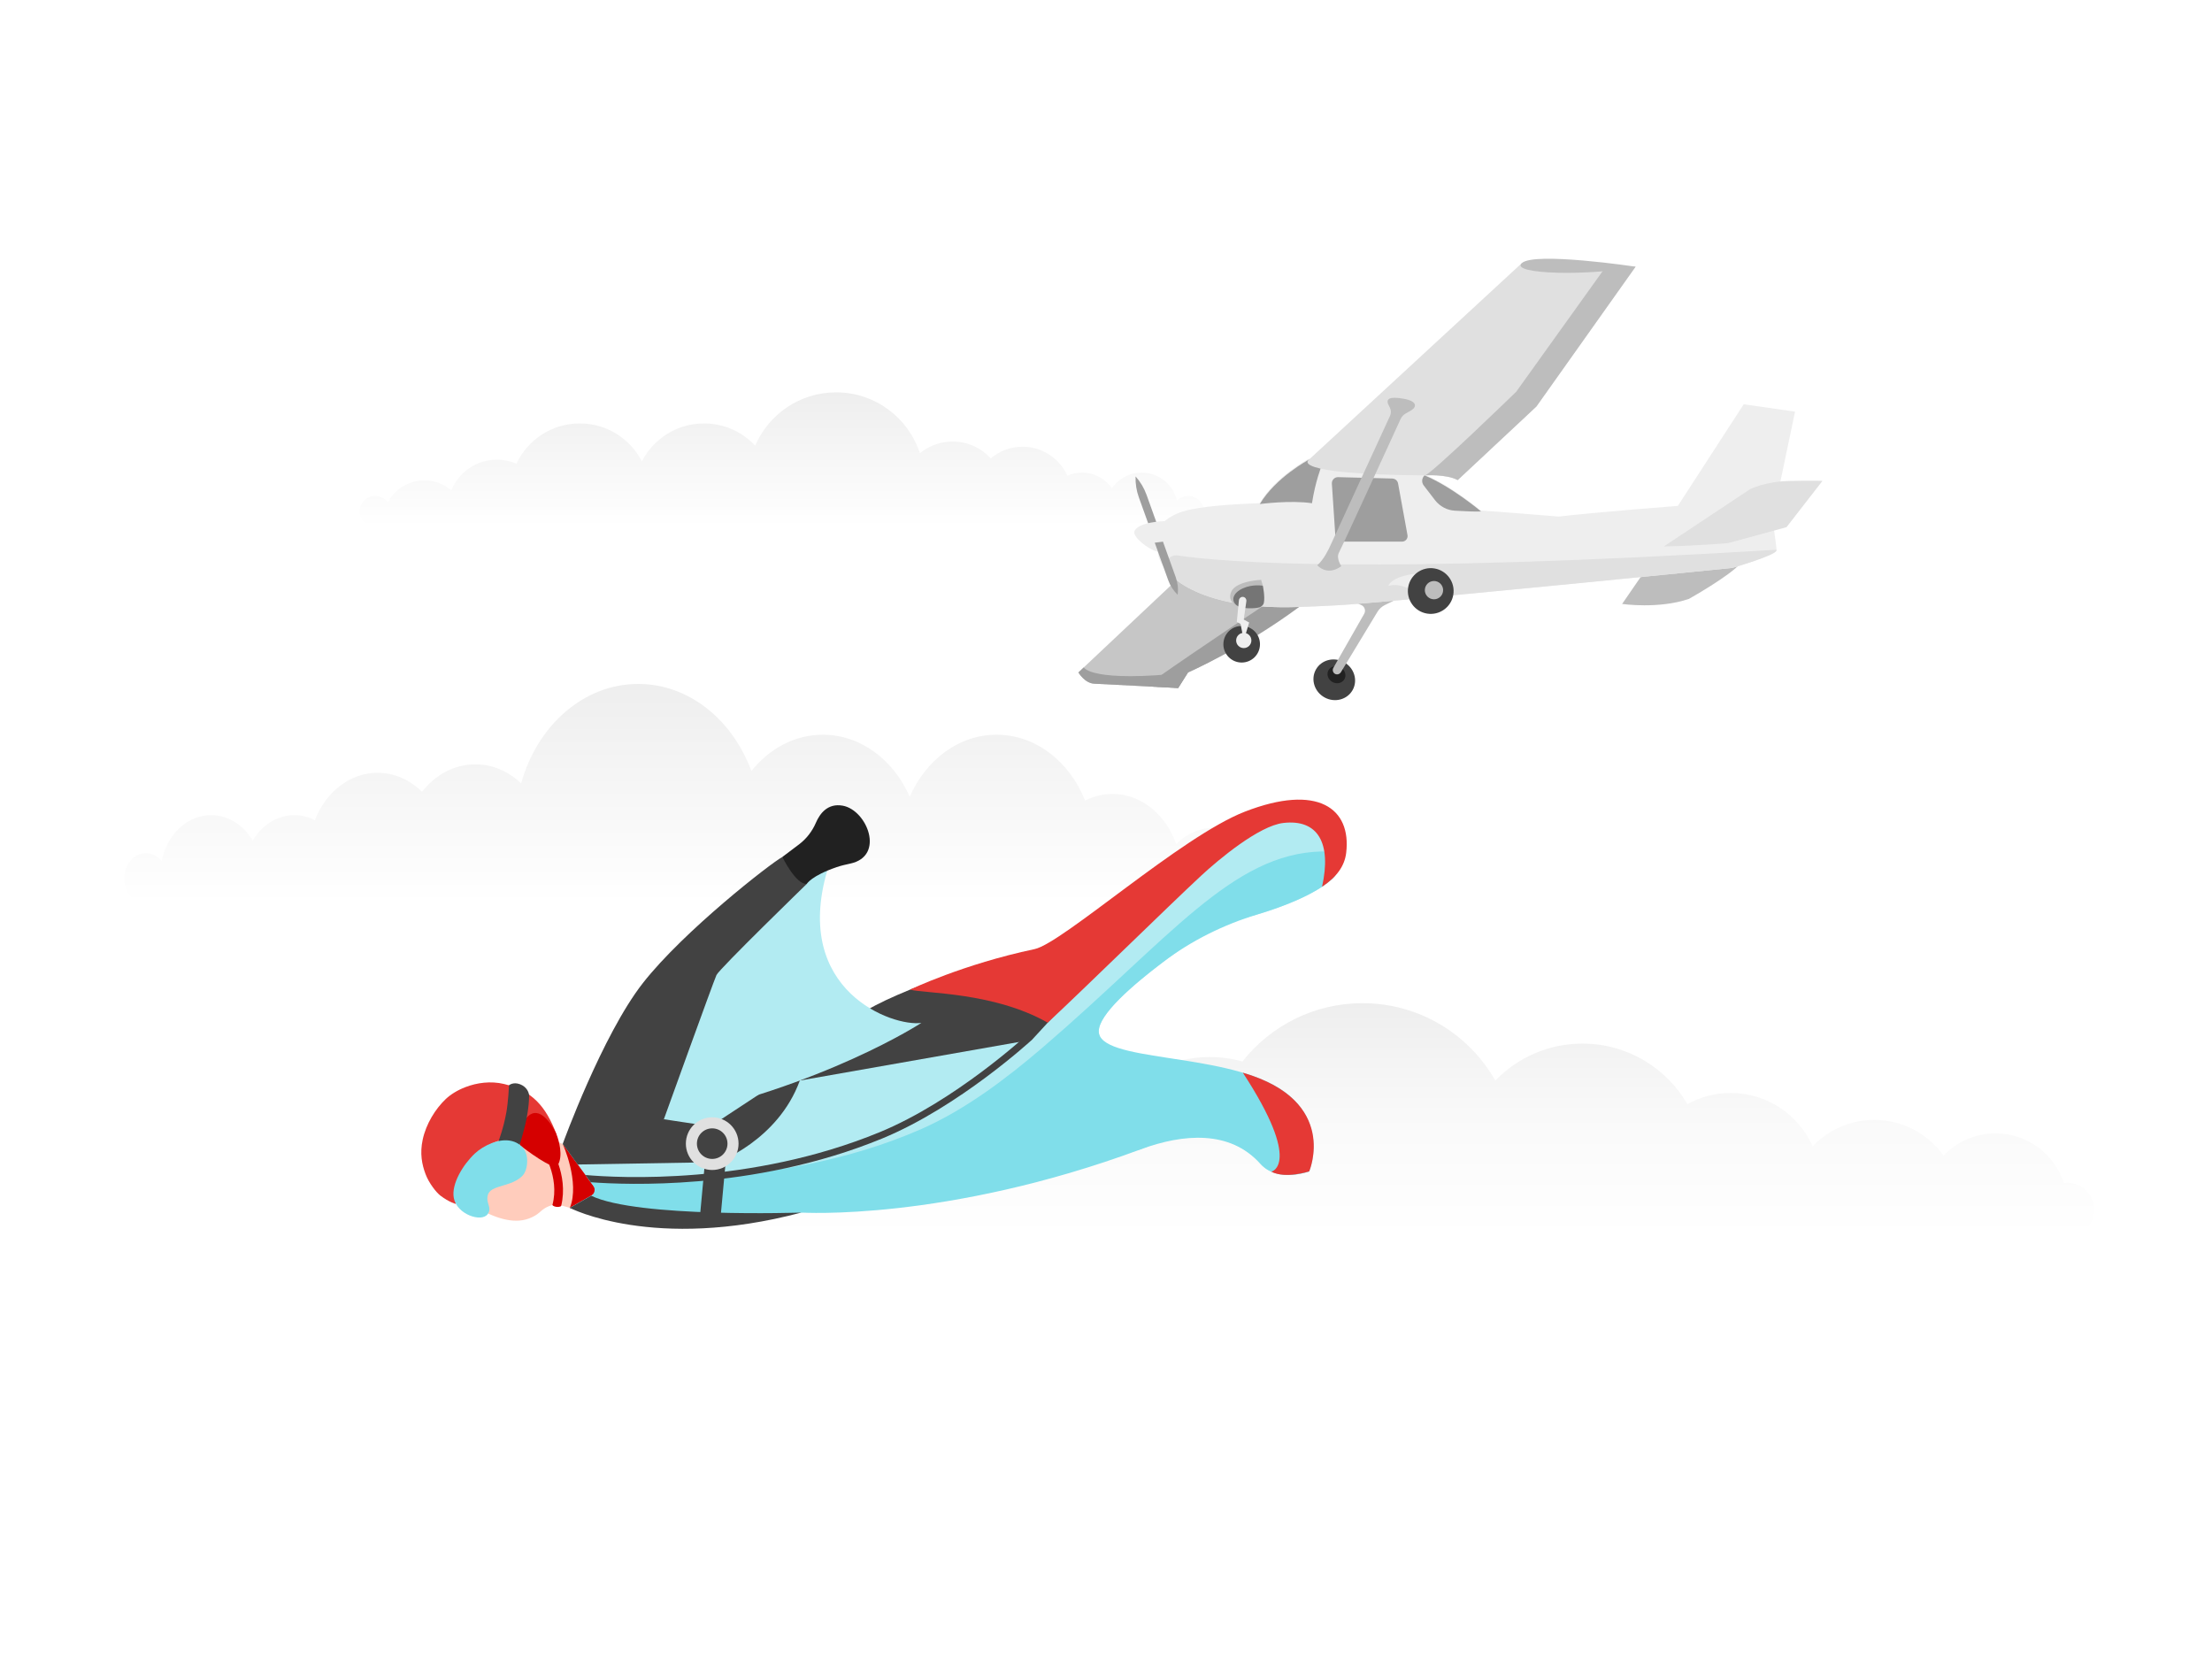 <?xml version="1.0" encoding="iso-8859-1"?>
<!-- Generator: Adobe Illustrator 22.1.0, SVG Export Plug-In . SVG Version: 6.00 Build 0)  -->
<svg version="1.1" id="Layer_14" xmlns="http://www.w3.org/2000/svg" xmlns:xlink="http://www.w3.org/1999/xlink" x="0px" y="0px"
	 viewBox="0 0 800 600" style="enable-background:new 0 0 800 600;" xml:space="preserve">
<rect style="fill:#FFFFFF;" width="800" height="600"/>
<g>
	<rect style="fill:#FFFFFF;" width="800" height="600"/>
	
		<linearGradient id="SVGID_1_" gradientUnits="userSpaceOnUse" x1="6081.224" y1="409.4" x2="6081.224" y2="458.1" gradientTransform="matrix(-1 0 0 -1 6363.942 600)">
		<stop  offset="0" style="stop-color:#FFFFFF"/>
		<stop  offset="1" style="stop-color:#EEEEEE"/>
	</linearGradient>
	<path style="fill:url(#SVGID_1_);" d="M130.072,184.973c0,3.108,2.519,5.627,5.614,5.627H429.75c3.095,0,5.614-2.519,5.614-5.627
		c0-3.095-2.519-5.614-5.614-5.614c-1.604,0-3.058,0.677-4.073,1.767c-1.328-5.84-6.554-10.189-12.783-10.189
		c-4.461,0-8.409,2.218-10.777,5.627c-2.369-3.409-6.304-5.627-10.765-5.627c-1.892,0-3.697,0.401-5.314,1.128
		c-2.782-6.191-9.01-10.502-16.229-10.502c-4.374,0-8.371,1.592-11.479,4.211c-3.421-3.735-8.334-6.078-13.798-6.078
		c-4.499,0-8.622,1.579-11.855,4.223c-4.136-12.783-16.129-22.019-30.29-22.019c-13.134,0-24.4,7.945-29.275,19.287
		c-4.599-4.95-11.179-8.046-18.485-8.046c-9.788,0-18.284,5.564-22.482,13.71c-4.186-8.146-12.682-13.71-22.47-13.71
		c-10.138,0-18.886,5.965-22.908,14.575c-2.168-0.94-4.549-1.466-7.056-1.466c-7.457,0-13.835,4.574-16.492,11.091
		c-2.619-2.256-6.015-3.597-9.737-3.597c-5.74,0-10.715,3.221-13.234,7.958c-1.015-1.416-2.669-2.343-4.562-2.343
		C132.591,179.359,130.072,181.878,130.072,184.973z"/>
	
		<linearGradient id="SVGID_2_" gradientUnits="userSpaceOnUse" x1="508.19" y1="152.753" x2="508.19" y2="237.183" gradientTransform="matrix(1 0 0 -1 0 600)">
		<stop  offset="0" style="stop-color:#FFFFFF"/>
		<stop  offset="0.531" style="stop-color:#F9F9F9"/>
		<stop  offset="1" style="stop-color:#EEEEEE"/>
	</linearGradient>
	<path style="fill:url(#SVGID_2_);" d="M757.423,437.505c0,5.374-4.368,9.742-9.742,9.742c-0.861,0-476.205,0-478.982,0
		c-5.374,0-9.742-4.368-9.742-9.742s4.368-9.742,9.742-9.742c3.182,0,6.008,1.526,7.761,3.881
		c3.101-8.882,11.544-15.246,21.465-15.246c6.056,0,11.561,2.37,15.636,6.235c2.874-9.255,11.512-15.977,21.708-15.977
		c5.391,0,10.343,1.883,14.256,5.033c5.423-8.865,15.197-14.775,26.336-14.775c8.849,0,16.821,3.734,22.439,9.71
		c7.177-14.418,22.066-24.323,39.26-24.323c4.092,0,8.037,0.552,11.788,1.607c10.115-12.843,25.8-21.091,43.417-21.091
		c20.588,0,38.546,11.268,48.044,27.992c7.956-8.248,19.143-13.379,31.515-13.379c16.204,0,30.363,8.8,37.945,21.887
		c4.644-2.565,9.969-4.027,15.636-4.027c13.249,0,24.631,7.923,29.681,19.289c5.602-5.894,13.509-9.547,22.277-9.547
		c10.327,0,19.484,5.082,25.069,12.892c4.725-4.936,11.382-8.021,18.77-8.021c11.56,0,21.335,7.534,24.712,17.958
		c0.422-0.065,0.844-0.097,1.267-0.097C753.055,427.763,757.423,432.131,757.423,437.505z"/>
	
		<linearGradient id="SVGID_3_" gradientUnits="userSpaceOnUse" x1="258.324" y1="273.067" x2="258.324" y2="352.643" gradientTransform="matrix(1 0 0 -1 0 600)">
		<stop  offset="0" style="stop-color:#FFFFFF"/>
		<stop  offset="1" style="stop-color:#EEEEEE"/>
	</linearGradient>
	<path style="fill:url(#SVGID_3_);" d="M471.723,317.739c0,5.078-3.521,9.194-7.849,9.194h-411.1c-4.327,0-7.849-4.116-7.849-9.194
		c0-5.058,3.521-9.174,7.849-9.174c2.242,0,4.275,1.106,5.694,2.887c1.857-9.542,9.163-16.648,17.87-16.648
		c6.237,0,11.756,3.625,15.067,9.194c3.311-5.57,8.812-9.194,15.049-9.194c2.645,0,5.168,0.655,7.428,1.843
		c3.889-10.116,12.597-17.16,22.688-17.16c6.114,0,11.703,2.601,16.048,6.88c4.783-6.102,11.651-9.932,19.289-9.932
		c6.29,0,12.054,2.58,16.574,6.901c5.782-20.887,22.548-35.979,42.345-35.979c18.361,0,34.111,12.983,40.926,31.515
		c6.43-8.089,15.628-13.147,25.842-13.147c13.683,0,25.561,9.092,31.43,22.402c5.852-13.31,17.73-22.402,31.413-22.402
		c14.173,0,26.402,9.747,32.026,23.815c3.031-1.536,6.36-2.396,9.864-2.396c10.424,0,19.342,7.474,23.056,18.123
		c3.662-3.686,8.409-5.877,13.613-5.877c8.024,0,14.979,5.263,18.501,13.003c1.419-2.314,3.732-3.829,6.377-3.829
		C468.202,308.565,471.723,312.681,471.723,317.739z"/>
	<g>
		<g>
			<path style="fill:#FFCCBC;" d="M216.585,419.141l-40.727-16.9c0,0-10.123,3.635-13.296,9.708
				c-4.333,8.296-0.007,17.507-0.007,17.507s16.898,15.711,28.767,11.221c1.395-0.527,2.768-1.224,3.998-2.372
				c1.019-0.95,2.126-1.661,3.254-2.089c1.416-0.538,2.333-0.807,3.891-0.414c2.357,0.595,13.467,4.041,13.467,4.041
				L216.585,419.141z"/>
			<path style="fill:#D50000;" d="M203.511,413.713c0,0,6.301,13.837,2.591,23.131l4.329,1.308c4.16,0.329,11.702-5.14,0.92-19.642
				L203.511,413.713z"/>
			<path style="fill:#D50000;" d="M202.961,436.101c2.762-11.447-4.021-21.542-4.32-21.974l-2.619,1.814
				c0.066,0.096,6.506,9.623,3.772,19.852c-0.026,0.097,0.398,0.554,1.438,0.689C201.945,436.575,202.888,436.398,202.961,436.101z"
				/>
			<path style="fill:#E53935;" d="M159.311,432.438c-1.448-1.092-4.139-4.436-5.401-7.791c-1.316-3.503-2.117-7.482-1.032-12.51
				c1.219-5.653,4.563-11.078,8.343-14.661c1.752-1.66,4.242-3.206,7.138-4.314c4.141-1.585,9.11-2.274,13.936-1.123
				c10.131,2.416,15.09,7.983,18.983,18.222c-7.614-3.091-11.608-1.706-15.78,2.074c-3.166-0.652-7.143,0.144-11.006,3.702
				c0,0-3.271,2.103-7.409,9.254c-2.571,4.444-2.262,10.122-2.262,10.122S162.463,434.817,159.311,432.438z"/>
			<path style="fill:#D50000;" d="M201.348,410.446c0.708,1.861,2.458,7.587,0.344,11.019c-1.36,2.21-12.236-6.217-13.698-7.293
				c-0.451-4.894,1.426-10.271,4.461-11.425C196.737,401.12,200.782,408.957,201.348,410.446z"/>
			<path style="fill:#424242;" d="M191.353,395.924c0,0,0.15,3.219-0.944,8.748c-0.882,4.458-2.715,10.141-2.715,10.141l-7.41-2.03
				c0,0,1.82-4.74,2.843-10.455c0.71-3.969,0.962-9.82,0.962-9.82s1.472-1.316,3.977-0.375
				C190.509,393.049,191.189,395.028,191.353,395.924z"/>
			<path style="fill:#80DEEA;" d="M189.245,415.235c0,0,0.452,0.471,0.968,1.788c0.811,2.069,0.634,6.151-1.175,8.117
				c-1.258,1.368-2.861,2.163-4.486,2.771c-3.644,1.362-7.457,1.649-8.138,4.372c-0.749,2.993,1.698,4.468-0.058,6.845
				c-2.244,3.037-11.115,0.098-12.233-5.857c-0.964-5.132,3.414-12.135,7.603-16.081c1.588-1.495,3.829-2.899,6.236-3.816
				C181.915,411.869,186.36,411.856,189.245,415.235z"/>
		</g>
		<path style="fill:#B2EBF2;" d="M482.222,306.109c0.1,4.68,1.156,11.125-4.075,14.589c-13.573,8.989-38.213,13.773-38.213,13.773
			s-42.219,26.903-42.548,38.349c-0.33,11.434,31.354,10.032,52.278,23.198c18.478,11.627,23.823,27.633,23.823,27.633
			s-11.363,4.281-17.636-2.742c-10.936-12.242-28.365-12.078-43.323-5.226c-72.205,16.41-122.718,22.858-122.718,22.858
			c-54.763,5.323-83.706-1.693-83.706-1.693l10.104-5.771l-12.698-17.364c0,0,87.822-100.22,79.934-78.544
			c-7.888,21.677,31.324,42.29,31.324,42.29c12.337-7.527,50.161-20.446,60.405-21.951c10.254-1.519,49.26-43.634,71.189-55.078
			C461.335,292.616,481.874,289.27,482.222,306.109z"/>
		<path style="fill:#80DEEA;" d="M481.961,317.777c-6.366,5.752-17.762,10.091-27.083,12.902c-12.303,3.71-23.902,9.46-34.16,17.2
			c-11.195,8.448-23.157,18.869-23.332,24.941c-0.33,11.434,44.349,7.601,65.273,20.767c18.478,11.627,10.829,30.064,10.829,30.064
			s-11.363,4.281-17.636-2.742c-10.936-12.242-27.894-10.94-43.323-5.226c-70.563,26.136-122.718,22.858-122.718,22.858
			c-52.017,5.546-83.706-1.693-83.706-1.693l7.705-4.401l0,0c1.279-0.731,1.638-2.411,0.768-3.6l-2.312-3.161
			c0,0,65.878,7,121.193-17.465c15.669-6.93,30.616-18.205,43.706-29.444c45.693-39.232,68.482-70.132,100.909-70.839
			C483.302,307.824,485.841,314.272,481.961,317.777z"/>
		<g>
			<path style="fill:#424242;" d="M373.275,376.005c-0.298,0.272-26.406,24.294-54.195,35.739
				c-23.465,9.649-47.218,13.835-66.648,15.475c-17.606,1.485-31.664,0.883-38.786,0.35l-1.91-2.613
				c11.963,1.05,59.746,3.715,106.413-15.487c27.384-11.274,53.263-35.185,53.548-35.456L373.275,376.005z"/>
		</g>
		<path style="fill:#424242;" d="M440.114,305.611c-15.85,14.721-66.839,70.395-66.839,70.395l-84.007,14.786l24.468-25.576
			c3.487-2.128,9.011-4.686,15.373-7.296c16.144-6.623,37.945-7.999,45.293-9.079c10.254-1.519-5.827,5.028,17.242-3.897
			L440.114,305.611z"/>
		<path style="fill:#424242;" d="M208.955,421.158l-5.444-7.445c0,0,17.946-6.229,36.584-8.923l16.862,2.555l17.366-11.417
			c7.307-12.192,14.945-5.137,14.945-5.137c-7.888,21.677-29.655,29.515-29.655,29.515L208.955,421.158z"/>
		<path style="fill:#424242;" d="M289.811,438.541c-53.382,14.133-83.706-1.693-83.706-1.693l7.705-4.401
			C230.472,440.538,289.811,438.541,289.811,438.541z"/>
		
			<rect x="242.846" y="424.778" transform="matrix(0.092 -0.996 0.996 0.092 -192.563 645.835)" style="fill:#424242;" width="29.998" height="7.452"/>
		<circle style="fill:none;stroke:#E0E0E0;stroke-width:4;stroke-miterlimit:10;" cx="257.578" cy="413.615" r="7.528"/>
		<path style="fill:#B2EBF2;" d="M333.23,369.937c-10.248,1.513-46.692-11.51-34.061-55.033
			c6.429-22.155-67.22,48.128-59.073,89.887C297.982,393.037,333.23,369.937,333.23,369.937z"/>
		<path style="fill:#E53935;" d="M486.865,308.465c-0.577,4.789-3.479,8.752-8.686,12.212c-0.012,0.001-0.023,0.014-0.035,0.015
			c3.519-15.87-1.554-24.517-14.036-23.054c-8.757,1.026-23.3,13.124-29.681,19.05c-12.303,11.432-42.086,40.7-55.509,53.177
			c-19.443-11.085-44.578-10.531-49.809-11.946c0.048-0.016,19.182-9.216,45.032-14.656c10.144-2.135,52.999-40.744,76.054-49.708
			C476.596,283.291,488.809,292.343,486.865,308.465z"/>
		<path style="fill:#212121;" d="M282.956,309.929l6.03-4.549c2.696-2.034,4.775-4.755,6.11-7.858
			c1.412-3.283,4.26-7.139,9.715-6.134c8.795,1.619,15.384,18.239,2.69,20.942c-1.656,0.353-3.316,0.733-4.919,1.281
			c-9.137,3.123-10.789,6.053-10.789,6.053S280.996,321.895,282.956,309.929z"/>
		<path style="fill:#424242;" d="M203.512,413.716c0,0,14.283-39.412,29.033-58.228c14.751-18.815,46.281-43.362,50.411-45.56
			c0,0,4.857,10.071,8.836,9.736c0,0-31.626,30.72-32.669,32.966c-1.044,2.246-19.028,52.16-19.028,52.16
			S227.355,414.36,203.512,413.716z"/>
		<path style="fill:#E53935;" d="M449.495,387.956c35.061,10.206,23.993,35.695,23.993,35.695s-8.498,2.798-13.69,0.114
			C459.797,423.765,471.24,421.238,449.495,387.956z"/>
	</g>
	<g>
		<path style="fill:#9E9E9E;" d="M416.439,192.557l-4.562-12.694c-0.863-2.4-1.263-4.942-1.179-7.491l0.002-0.063l0,0
			c1.732,1.937,3.075,4.189,3.954,6.635l4.799,13.355L416.439,192.557z"/>
		<path style="fill:#BDBDBD;" d="M595.555,205.516l-8.893,12.909c0,0,13.188,1.923,24.158-1.827c0,0,14.818-8.309,18.666-12.868
			S602.511,201.779,595.555,205.516z"/>
		
			<ellipse transform="matrix(0.483 -0.876 0.876 0.483 34.26 549.632)" style="fill:#424242;" cx="482.316" cy="245.82" rx="7.28" ry="7.604"/>
		
			<ellipse transform="matrix(0.483 -0.876 0.876 0.483 36.282 549.373)" style="fill:#212121;" cx="483.108" cy="243.979" rx="3.019" ry="3.309"/>
		<path style="fill:#BDBDBD;" d="M490.479,218.032l1.826,0.782c1.237,0.53,1.736,2.019,1.068,3.188l-11.134,19.517
			c-0.389,0.681-0.246,1.559,0.369,2.046c0.01,0.008,0.021,0.017,0.032,0.025c0.743,0.573,1.831,0.319,2.317-0.484l13.229-21.847
			c0.643-1.056,1.575-1.906,2.686-2.449l4.044-1.979C504.917,216.829,499.964,215.753,490.479,218.032z"/>
		<path style="fill:#C6C6C6;" d="M466.302,221.12c-20.324,15.07-36.662,22.097-36.662,22.097l-3.541,5.618
			c0,0-26.821-1.421-30.306-1.56c-3.485-0.139-5.771-4.07-5.771-4.07l36.09-33.988L466.302,221.12z"/>
		<path style="fill:#9E9E9E;" d="M469.856,219.516c-20.324,15.07-40.217,23.7-40.217,23.7l-3.541,5.618c0,0-4.585-0.243-10.21-0.538
			c-1.719-0.09,0.935-1.91,3.756-3.909c10.957-7.765,39.826-27.032,39.826-27.032C465.228,217.412,469.856,219.516,469.856,219.516z
			"/>
		<path style="fill:#9E9E9E;" d="M429.639,243.216l-3.541,5.618c0,0-26.821-1.421-30.306-1.56c-3.485-0.139-5.771-4.07-5.771-4.07
			l1.938-1.826C391.959,241.378,394.58,247.051,429.639,243.216z"/>
		<path style="fill:#EEEEEE;" d="M473.289,165.934c0,0-11.947,6.329-17.745,16.046c0,0-14.225,0.443-21.886,1.743
			c-3.273,0.556-8.253,1.241-12.407,4.74c0,0-9.869,0.233-10.985,3.76c-0.599,1.896,4.748,6.426,8.448,7.308
			c0.65,8.193,13.631,19.781,44.855,20.082c5.757,0.056,19.024-0.558,25.525-1.074c34.406-2.733,137.428-13.147,137.428-13.147
			s15.892-4.601,15.961-6.343c0.07-1.743-1.478-11.055-1.478-11.055l8.195-39.117l-18.568-2.662l-23.809,36.747
			c0,0-29.762,2.301-43.089,3.863c0,0-24.702-2.034-28.187-2.174c0,0-10.637-8.977-20.423-13.033L473.289,165.934z"/>
		<path style="fill:#CECECE;" d="M629.137,209.486c0.194-0.004,0.292-0.004,0.293,0.001
			C629.318,209.497,629.226,209.495,629.137,209.486z"/>
		<path style="fill:#E0E0E0;" d="M642.485,198.836c0,0.08,0.003,0.148-0.001,0.213c-0.07,1.743-15.961,6.343-15.961,6.343
			s-99.499,10.061-135.588,13c-0.634,0.052-1.245,0.102-1.84,0.148c-6.499,0.515-19.767,1.13-25.525,1.074
			c-22.081-0.213-35.039-6.071-40.964-12.382c-2.448-2.607-0.198-6.854,3.341-6.336c17.07,2.502,70.073,6.787,216.476-2.06
			C642.445,198.836,642.467,198.835,642.485,198.836z"/>
		<path style="fill:#9E9E9E;" d="M478.009,168.355c0,0-2.328,5.841-3.512,13.648c-7.807-1.185-18.861,0.293-18.861,0.293
			c5.799-9.717,17.745-16.046,17.745-16.046L478.009,168.355z"/>
		<path style="fill:#E0E0E0;" d="M591.536,96.447l-35.88,50.577l-28.465,26.613c-4.099-2.258-11.975-1.7-11.975-1.7
			c-50.073-0.43-41.835-5.686-41.835-5.686l77.017-71.098L591.536,96.447z"/>
		<path style="fill:#E0E0E0;" d="M601.752,197.618l31.254-20.743c0,0,5.52-2.746,14.08-2.928c8.559-0.182,12.044-0.042,12.044-0.042
			l-13.01,16.755l-21.227,5.787C624.894,196.448,611.235,197.542,601.752,197.618z"/>
		<path style="fill:#9E9E9E;" d="M505.615,174.758l3.424,18.775c0.224,1.228-0.719,2.359-1.968,2.359h-23.988l-1.394-20.953
			c-0.097-1.301,0.951-2.402,2.255-2.369l19.58,0.494C504.525,173.09,505.383,173.785,505.615,174.758z"/>
		<path style="fill:#9E9E9E;" d="M518.993,180.89l-4.088-5.324c-0.851-1.108-0.716-2.682,0.31-3.629l0,0
			c9.786,4.056,20.423,13.033,20.423,13.033c-1.62,0.137-6.024-0.07-9.453-0.27C523.348,184.535,520.725,183.144,518.993,180.89z"/>
		<path style="fill:#BDBDBD;" d="M501.944,145.925l0.743,1.549c0.448,0.935,0.457,2.021,0.023,2.962l-21.869,47.528
			c0,0-2.105,4.628-4.447,6.454c0,0,3.499,4.154,8.713,0.348c0,0-1.98-2.872-0.851-4.921c1.012-1.836,18.623-40.29,22.272-48.26
			c0.418-0.914,1.129-1.655,2.018-2.122c0.92-0.484,2.058-1.128,2.571-1.602c0.906-0.836,1.505-2.732-3.346-3.624
			C502.429,143.255,501.484,144.335,501.944,145.925z"/>
		<path style="fill:#EEEEEE;" d="M510.589,213.465c0,0-4.252-2.788-8.49-1.561c0,0,0.889-3.583,10.851-4.517
			C522.912,206.452,510.589,213.465,510.589,213.465z"/>
		<path style="fill:#BDBDBD;" d="M456.724,211.836l-0.613-2.119c0,0-9.089,0.335-10.817,4.28c-1.728,3.945,2.691,5.329,2.691,5.329
			L456.724,211.836z"/>
		<path style="fill:#757575;" d="M456.724,211.836c0,0-3.638-0.669-7.193,0.934c-3.555,1.603-4.372,4.246-2.513,5.95
			c1.858,1.703,6.933,1.383,8.522,0.922c0.443-0.128,1.361-0.705,1.546-1.596C457.564,215.743,456.724,211.836,456.724,211.836z"/>
		
			<ellipse transform="matrix(0.16 -0.987 0.987 0.16 223.673 690.382)" style="fill:#424242;" cx="517.56" cy="213.743" rx="8.272" ry="8.272"/>
		<circle style="fill:#BDBDBD;" cx="518.619" cy="213.437" r="3.309"/>
		<circle style="fill:#424242;" cx="449.072" cy="232.997" r="6.618"/>
		<path style="fill:#EEEEEE;" d="M448.071,217.127l-0.77,7.771l1.366,0.753l1.157,5.98l1.954-6.492l-1.966-1.083l0.949-6.599
			c0.11-0.763-0.416-1.496-1.182-1.583c-0.012-0.001-0.025-0.003-0.037-0.004C448.796,215.796,448.144,216.381,448.071,217.127z"/>
		<circle style="fill:#EEEEEE;" cx="449.825" cy="231.631" r="2.757"/>
		<path style="fill:#BDBDBD;" d="M591.536,96.447l-35.88,50.577l-28.465,26.613c-4.099-2.258-11.975-1.7-11.975-1.7
			c1.413,0.585,33.149-30.266,33.149-30.266l32.716-45.642L591.536,96.447z"/>
		<path style="fill:#BDBDBD;" d="M591.536,96.447c0,0-36.607-5.477-41.138-1.295C545.868,99.335,575.867,99.835,591.536,96.447z"/>
		<path style="fill:#9E9E9E;" d="M425.91,215.1L425.91,215.1l-0.074-0.072c-1.484-1.441-2.62-3.202-3.319-5.149l-4.888-13.602
			l2.969-0.384l4.625,12.871C425.952,210.791,426.187,212.963,425.91,215.1z"/>
	</g>
</g>
</svg>
